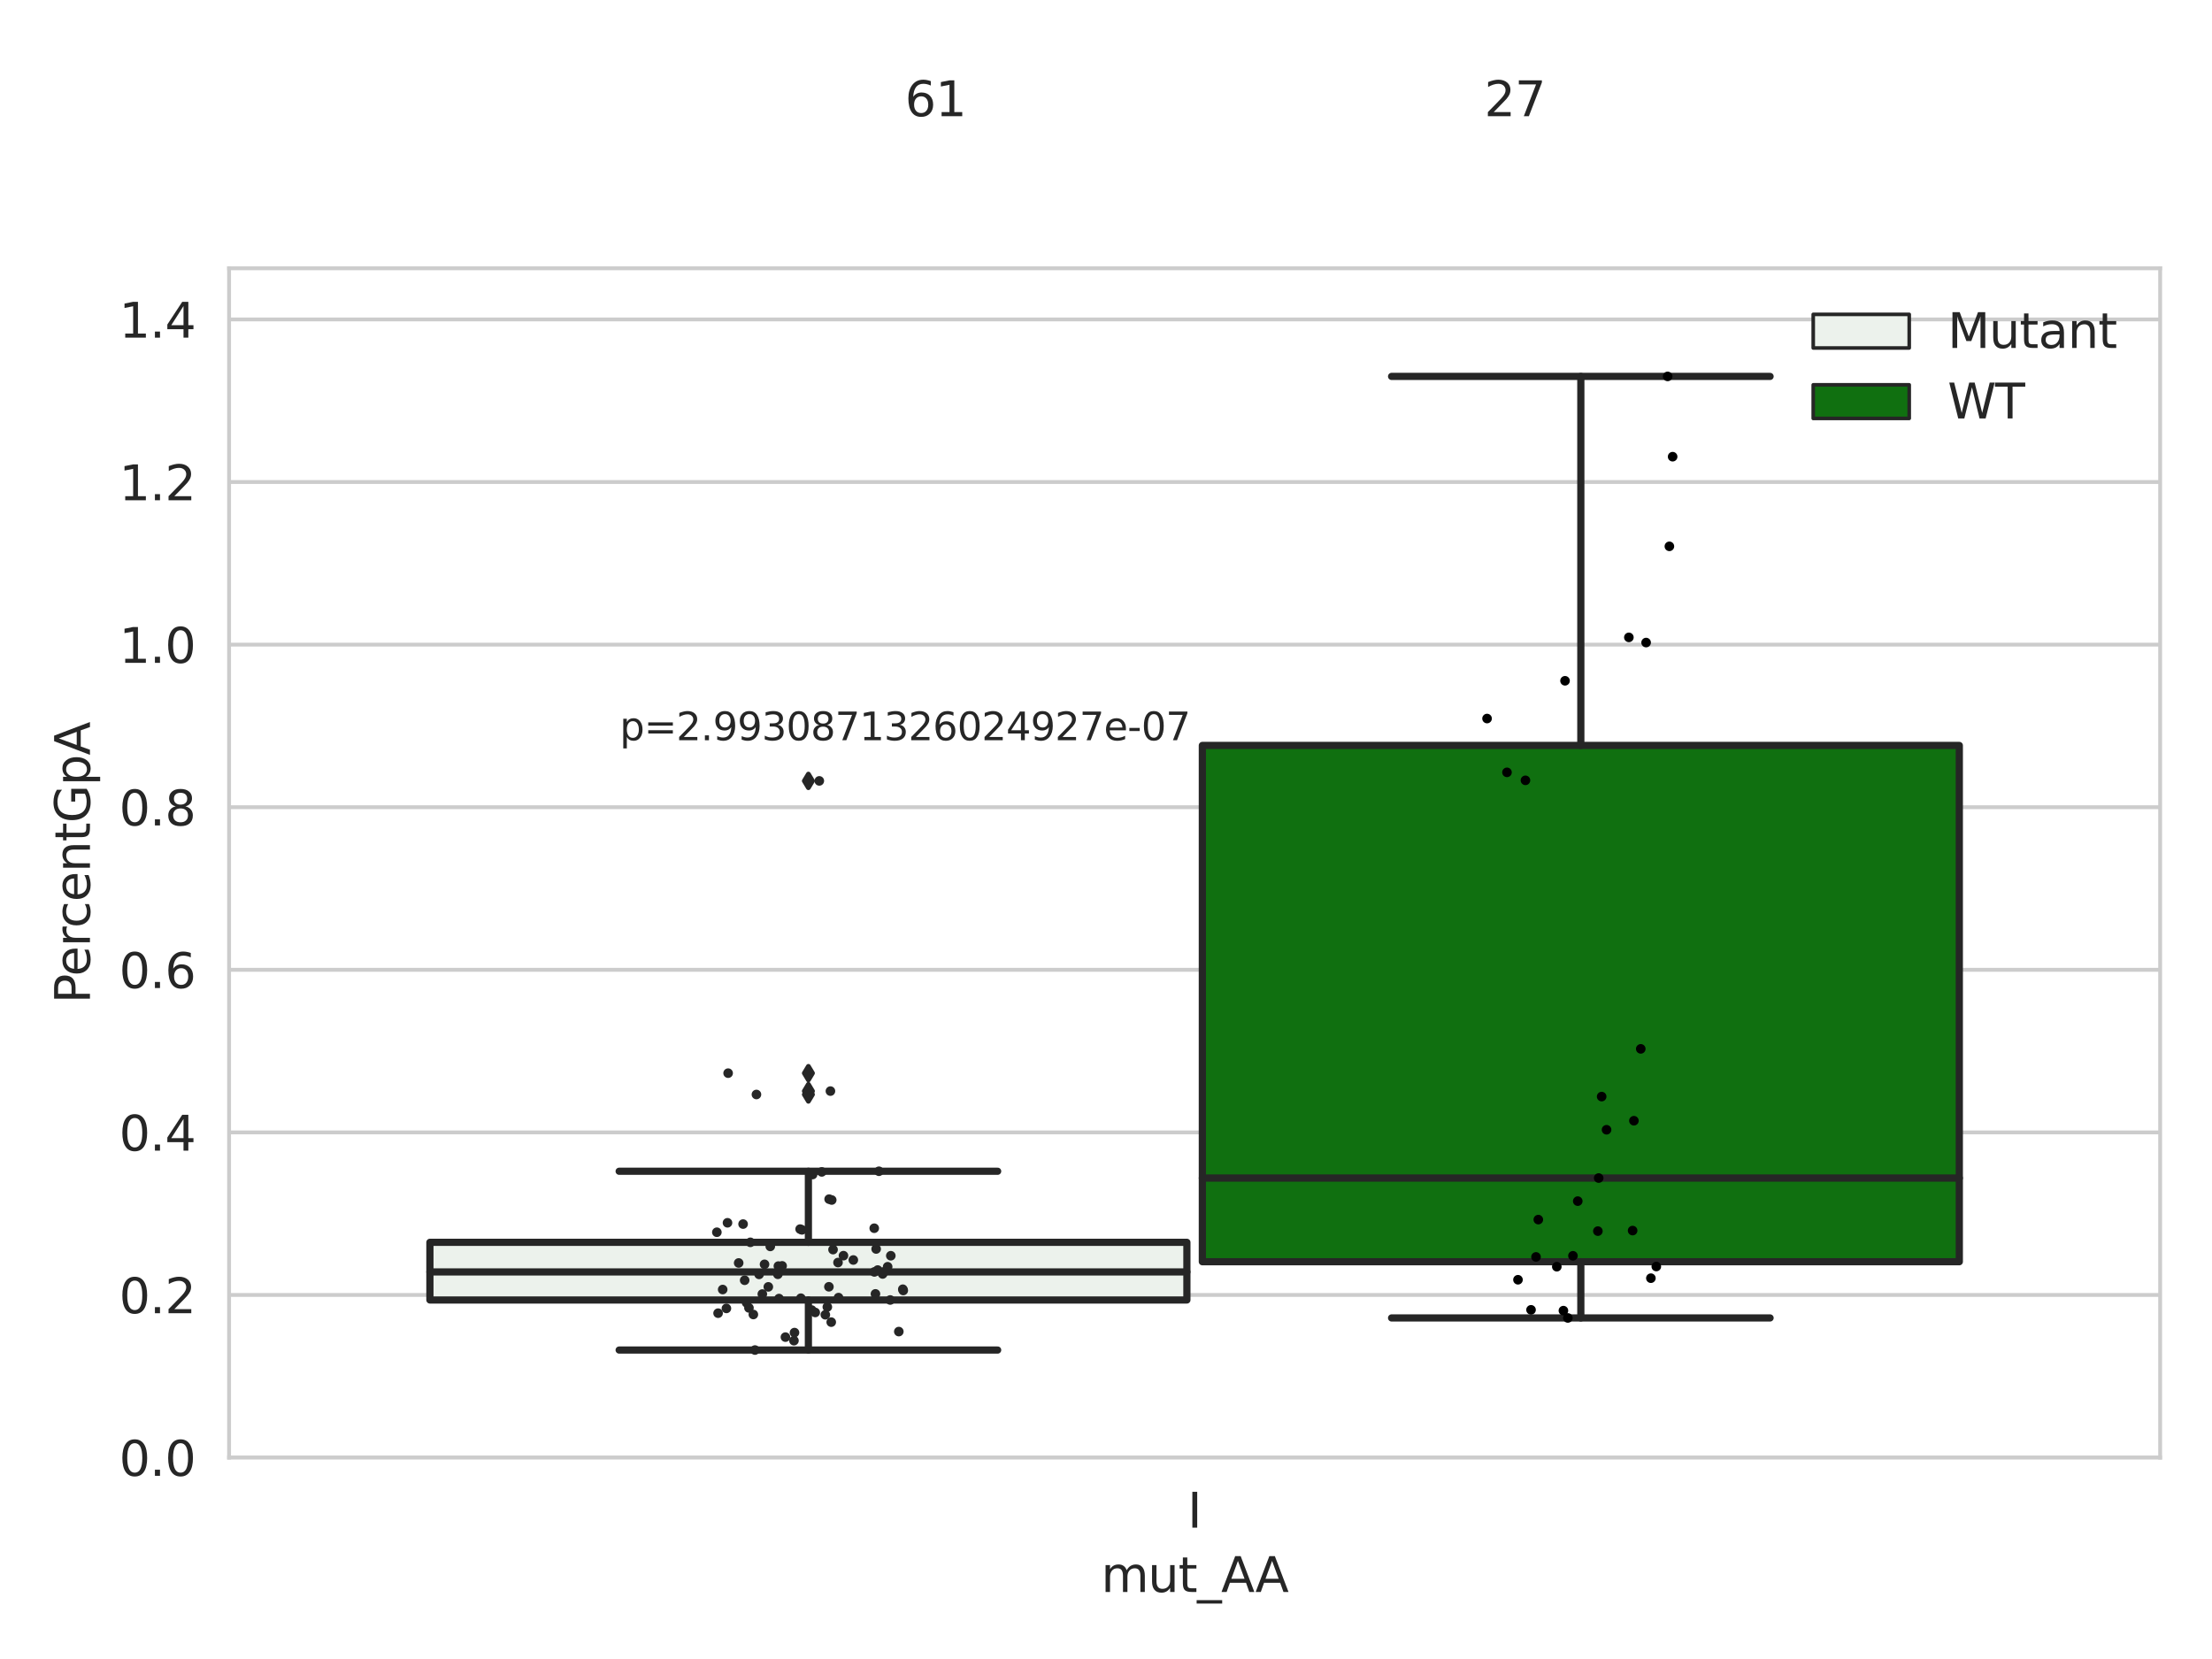 <?xml version="1.0" encoding="utf-8" standalone="no"?>
<!DOCTYPE svg PUBLIC "-//W3C//DTD SVG 1.1//EN"
  "http://www.w3.org/Graphics/SVG/1.1/DTD/svg11.dtd">
<svg xmlns:xlink="http://www.w3.org/1999/xlink" width="460.8pt" height="345.6pt" viewBox="0 0 460.8 345.6" xmlns="http://www.w3.org/2000/svg" version="1.1">
 <defs>
  <style type="text/css">*{stroke-linejoin: round; stroke-linecap: butt}</style>
 </defs>
 <g id="figure_1">
  <g id="patch_1">
   <path d="M 0 345.6 
L 460.8 345.6 
L 460.8 0 
L 0 0 
z
" style="fill: #ffffff"/>
  </g>
  <g id="axes_1">
   <g id="patch_2">
    <path d="M 47.72 303.64 
L 450 303.64 
L 450 55.89 
L 47.72 55.89 
z
" style="fill: #ffffff"/>
   </g>
   <g id="matplotlib.axis_1">
    <g id="xtick_1">
     <g id="text_1">
      <!-- I -->
      <g style="fill: #262626" transform="translate(247.385 318.238) scale(0.1 -0.1)">
       <defs>
        <path id="DejaVuSans-49" d="M 628 4666 
L 1259 4666 
L 1259 0 
L 628 0 
L 628 4666 
z
" transform="scale(0.016)"/>
       </defs>
       <use xlink:href="#DejaVuSans-49"/>
      </g>
     </g>
    </g>
    <g id="text_2">
     <!-- mut_AA -->
     <g style="fill: #262626" transform="translate(229.383 331.638) scale(0.1 -0.1)">
      <defs>
       <path id="DejaVuSans-6d" d="M 3328 2828 
Q 3544 3216 3844 3400 
Q 4144 3584 4550 3584 
Q 5097 3584 5394 3201 
Q 5691 2819 5691 2113 
L 5691 0 
L 5113 0 
L 5113 2094 
Q 5113 2597 4934 2840 
Q 4756 3084 4391 3084 
Q 3944 3084 3684 2787 
Q 3425 2491 3425 1978 
L 3425 0 
L 2847 0 
L 2847 2094 
Q 2847 2600 2669 2842 
Q 2491 3084 2119 3084 
Q 1678 3084 1418 2786 
Q 1159 2488 1159 1978 
L 1159 0 
L 581 0 
L 581 3500 
L 1159 3500 
L 1159 2956 
Q 1356 3278 1631 3431 
Q 1906 3584 2284 3584 
Q 2666 3584 2933 3390 
Q 3200 3197 3328 2828 
z
" transform="scale(0.016)"/>
       <path id="DejaVuSans-75" d="M 544 1381 
L 544 3500 
L 1119 3500 
L 1119 1403 
Q 1119 906 1312 657 
Q 1506 409 1894 409 
Q 2359 409 2629 706 
Q 2900 1003 2900 1516 
L 2900 3500 
L 3475 3500 
L 3475 0 
L 2900 0 
L 2900 538 
Q 2691 219 2414 64 
Q 2138 -91 1772 -91 
Q 1169 -91 856 284 
Q 544 659 544 1381 
z
M 1991 3584 
L 1991 3584 
z
" transform="scale(0.016)"/>
       <path id="DejaVuSans-74" d="M 1172 4494 
L 1172 3500 
L 2356 3500 
L 2356 3053 
L 1172 3053 
L 1172 1153 
Q 1172 725 1289 603 
Q 1406 481 1766 481 
L 2356 481 
L 2356 0 
L 1766 0 
Q 1100 0 847 248 
Q 594 497 594 1153 
L 594 3053 
L 172 3053 
L 172 3500 
L 594 3500 
L 594 4494 
L 1172 4494 
z
" transform="scale(0.016)"/>
       <path id="DejaVuSans-5f" d="M 3263 -1063 
L 3263 -1509 
L -63 -1509 
L -63 -1063 
L 3263 -1063 
z
" transform="scale(0.016)"/>
       <path id="DejaVuSans-41" d="M 2188 4044 
L 1331 1722 
L 3047 1722 
L 2188 4044 
z
M 1831 4666 
L 2547 4666 
L 4325 0 
L 3669 0 
L 3244 1197 
L 1141 1197 
L 716 0 
L 50 0 
L 1831 4666 
z
" transform="scale(0.016)"/>
      </defs>
      <use xlink:href="#DejaVuSans-6d"/>
      <use xlink:href="#DejaVuSans-75" x="97.412"/>
      <use xlink:href="#DejaVuSans-74" x="160.791"/>
      <use xlink:href="#DejaVuSans-5f" x="200"/>
      <use xlink:href="#DejaVuSans-41" x="250"/>
      <use xlink:href="#DejaVuSans-41" x="321.158"/>
     </g>
    </g>
   </g>
   <g id="matplotlib.axis_2">
    <g id="ytick_1">
     <g id="line2d_1">
      <path d="M 47.72 303.64 
L 450 303.64 
" clip-path="url(#p0a0f041780)" style="fill: none; stroke: #cccccc; stroke-width: 0.8; stroke-linecap: round"/>
     </g>
     <g id="text_3">
      <!-- 0.0 -->
      <g style="fill: #262626" transform="translate(24.817 307.439) scale(0.1 -0.1)">
       <defs>
        <path id="DejaVuSans-30" d="M 2034 4250 
Q 1547 4250 1301 3770 
Q 1056 3291 1056 2328 
Q 1056 1369 1301 889 
Q 1547 409 2034 409 
Q 2525 409 2770 889 
Q 3016 1369 3016 2328 
Q 3016 3291 2770 3770 
Q 2525 4250 2034 4250 
z
M 2034 4750 
Q 2819 4750 3233 4129 
Q 3647 3509 3647 2328 
Q 3647 1150 3233 529 
Q 2819 -91 2034 -91 
Q 1250 -91 836 529 
Q 422 1150 422 2328 
Q 422 3509 836 4129 
Q 1250 4750 2034 4750 
z
" transform="scale(0.016)"/>
        <path id="DejaVuSans-2e" d="M 684 794 
L 1344 794 
L 1344 0 
L 684 0 
L 684 794 
z
" transform="scale(0.016)"/>
       </defs>
       <use xlink:href="#DejaVuSans-30"/>
       <use xlink:href="#DejaVuSans-2e" x="63.623"/>
       <use xlink:href="#DejaVuSans-30" x="95.41"/>
      </g>
     </g>
    </g>
    <g id="ytick_2">
     <g id="line2d_2">
      <path d="M 47.72 269.769 
L 450 269.769 
" clip-path="url(#p0a0f041780)" style="fill: none; stroke: #cccccc; stroke-width: 0.8; stroke-linecap: round"/>
     </g>
     <g id="text_4">
      <!-- 0.2 -->
      <g style="fill: #262626" transform="translate(24.817 273.568) scale(0.1 -0.1)">
       <defs>
        <path id="DejaVuSans-32" d="M 1228 531 
L 3431 531 
L 3431 0 
L 469 0 
L 469 531 
Q 828 903 1448 1529 
Q 2069 2156 2228 2338 
Q 2531 2678 2651 2914 
Q 2772 3150 2772 3378 
Q 2772 3750 2511 3984 
Q 2250 4219 1831 4219 
Q 1534 4219 1204 4116 
Q 875 4013 500 3803 
L 500 4441 
Q 881 4594 1212 4672 
Q 1544 4750 1819 4750 
Q 2544 4750 2975 4387 
Q 3406 4025 3406 3419 
Q 3406 3131 3298 2873 
Q 3191 2616 2906 2266 
Q 2828 2175 2409 1742 
Q 1991 1309 1228 531 
z
" transform="scale(0.016)"/>
       </defs>
       <use xlink:href="#DejaVuSans-30"/>
       <use xlink:href="#DejaVuSans-2e" x="63.623"/>
       <use xlink:href="#DejaVuSans-32" x="95.41"/>
      </g>
     </g>
    </g>
    <g id="ytick_3">
     <g id="line2d_3">
      <path d="M 47.72 235.898 
L 450 235.898 
" clip-path="url(#p0a0f041780)" style="fill: none; stroke: #cccccc; stroke-width: 0.8; stroke-linecap: round"/>
     </g>
     <g id="text_5">
      <!-- 0.4 -->
      <g style="fill: #262626" transform="translate(24.817 239.697) scale(0.1 -0.1)">
       <defs>
        <path id="DejaVuSans-34" d="M 2419 4116 
L 825 1625 
L 2419 1625 
L 2419 4116 
z
M 2253 4666 
L 3047 4666 
L 3047 1625 
L 3713 1625 
L 3713 1100 
L 3047 1100 
L 3047 0 
L 2419 0 
L 2419 1100 
L 313 1100 
L 313 1709 
L 2253 4666 
z
" transform="scale(0.016)"/>
       </defs>
       <use xlink:href="#DejaVuSans-30"/>
       <use xlink:href="#DejaVuSans-2e" x="63.623"/>
       <use xlink:href="#DejaVuSans-34" x="95.41"/>
      </g>
     </g>
    </g>
    <g id="ytick_4">
     <g id="line2d_4">
      <path d="M 47.72 202.026 
L 450 202.026 
" clip-path="url(#p0a0f041780)" style="fill: none; stroke: #cccccc; stroke-width: 0.8; stroke-linecap: round"/>
     </g>
     <g id="text_6">
      <!-- 0.6 -->
      <g style="fill: #262626" transform="translate(24.817 205.826) scale(0.1 -0.1)">
       <defs>
        <path id="DejaVuSans-36" d="M 2113 2584 
Q 1688 2584 1439 2293 
Q 1191 2003 1191 1497 
Q 1191 994 1439 701 
Q 1688 409 2113 409 
Q 2538 409 2786 701 
Q 3034 994 3034 1497 
Q 3034 2003 2786 2293 
Q 2538 2584 2113 2584 
z
M 3366 4563 
L 3366 3988 
Q 3128 4100 2886 4159 
Q 2644 4219 2406 4219 
Q 1781 4219 1451 3797 
Q 1122 3375 1075 2522 
Q 1259 2794 1537 2939 
Q 1816 3084 2150 3084 
Q 2853 3084 3261 2657 
Q 3669 2231 3669 1497 
Q 3669 778 3244 343 
Q 2819 -91 2113 -91 
Q 1303 -91 875 529 
Q 447 1150 447 2328 
Q 447 3434 972 4092 
Q 1497 4750 2381 4750 
Q 2619 4750 2861 4703 
Q 3103 4656 3366 4563 
z
" transform="scale(0.016)"/>
       </defs>
       <use xlink:href="#DejaVuSans-30"/>
       <use xlink:href="#DejaVuSans-2e" x="63.623"/>
       <use xlink:href="#DejaVuSans-36" x="95.41"/>
      </g>
     </g>
    </g>
    <g id="ytick_5">
     <g id="line2d_5">
      <path d="M 47.72 168.155 
L 450 168.155 
" clip-path="url(#p0a0f041780)" style="fill: none; stroke: #cccccc; stroke-width: 0.8; stroke-linecap: round"/>
     </g>
     <g id="text_7">
      <!-- 0.8 -->
      <g style="fill: #262626" transform="translate(24.817 171.954) scale(0.1 -0.1)">
       <defs>
        <path id="DejaVuSans-38" d="M 2034 2216 
Q 1584 2216 1326 1975 
Q 1069 1734 1069 1313 
Q 1069 891 1326 650 
Q 1584 409 2034 409 
Q 2484 409 2743 651 
Q 3003 894 3003 1313 
Q 3003 1734 2745 1975 
Q 2488 2216 2034 2216 
z
M 1403 2484 
Q 997 2584 770 2862 
Q 544 3141 544 3541 
Q 544 4100 942 4425 
Q 1341 4750 2034 4750 
Q 2731 4750 3128 4425 
Q 3525 4100 3525 3541 
Q 3525 3141 3298 2862 
Q 3072 2584 2669 2484 
Q 3125 2378 3379 2068 
Q 3634 1759 3634 1313 
Q 3634 634 3220 271 
Q 2806 -91 2034 -91 
Q 1263 -91 848 271 
Q 434 634 434 1313 
Q 434 1759 690 2068 
Q 947 2378 1403 2484 
z
M 1172 3481 
Q 1172 3119 1398 2916 
Q 1625 2713 2034 2713 
Q 2441 2713 2670 2916 
Q 2900 3119 2900 3481 
Q 2900 3844 2670 4047 
Q 2441 4250 2034 4250 
Q 1625 4250 1398 4047 
Q 1172 3844 1172 3481 
z
" transform="scale(0.016)"/>
       </defs>
       <use xlink:href="#DejaVuSans-30"/>
       <use xlink:href="#DejaVuSans-2e" x="63.623"/>
       <use xlink:href="#DejaVuSans-38" x="95.41"/>
      </g>
     </g>
    </g>
    <g id="ytick_6">
     <g id="line2d_6">
      <path d="M 47.72 134.284 
L 450 134.284 
" clip-path="url(#p0a0f041780)" style="fill: none; stroke: #cccccc; stroke-width: 0.8; stroke-linecap: round"/>
     </g>
     <g id="text_8">
      <!-- 1.0 -->
      <g style="fill: #262626" transform="translate(24.817 138.083) scale(0.1 -0.1)">
       <defs>
        <path id="DejaVuSans-31" d="M 794 531 
L 1825 531 
L 1825 4091 
L 703 3866 
L 703 4441 
L 1819 4666 
L 2450 4666 
L 2450 531 
L 3481 531 
L 3481 0 
L 794 0 
L 794 531 
z
" transform="scale(0.016)"/>
       </defs>
       <use xlink:href="#DejaVuSans-31"/>
       <use xlink:href="#DejaVuSans-2e" x="63.623"/>
       <use xlink:href="#DejaVuSans-30" x="95.41"/>
      </g>
     </g>
    </g>
    <g id="ytick_7">
     <g id="line2d_7">
      <path d="M 47.72 100.413 
L 450 100.413 
" clip-path="url(#p0a0f041780)" style="fill: none; stroke: #cccccc; stroke-width: 0.8; stroke-linecap: round"/>
     </g>
     <g id="text_9">
      <!-- 1.2 -->
      <g style="fill: #262626" transform="translate(24.817 104.212) scale(0.1 -0.1)">
       <use xlink:href="#DejaVuSans-31"/>
       <use xlink:href="#DejaVuSans-2e" x="63.623"/>
       <use xlink:href="#DejaVuSans-32" x="95.41"/>
      </g>
     </g>
    </g>
    <g id="ytick_8">
     <g id="line2d_8">
      <path d="M 47.72 66.542 
L 450 66.542 
" clip-path="url(#p0a0f041780)" style="fill: none; stroke: #cccccc; stroke-width: 0.8; stroke-linecap: round"/>
     </g>
     <g id="text_10">
      <!-- 1.4 -->
      <g style="fill: #262626" transform="translate(24.817 70.341) scale(0.1 -0.1)">
       <use xlink:href="#DejaVuSans-31"/>
       <use xlink:href="#DejaVuSans-2e" x="63.623"/>
       <use xlink:href="#DejaVuSans-34" x="95.41"/>
      </g>
     </g>
    </g>
    <g id="text_11">
     <!-- PercentGpA -->
     <g style="fill: #262626" transform="translate(18.737 209.041) rotate(-90) scale(0.1 -0.1)">
      <defs>
       <path id="DejaVuSans-50" d="M 1259 4147 
L 1259 2394 
L 2053 2394 
Q 2494 2394 2734 2622 
Q 2975 2850 2975 3272 
Q 2975 3691 2734 3919 
Q 2494 4147 2053 4147 
L 1259 4147 
z
M 628 4666 
L 2053 4666 
Q 2838 4666 3239 4311 
Q 3641 3956 3641 3272 
Q 3641 2581 3239 2228 
Q 2838 1875 2053 1875 
L 1259 1875 
L 1259 0 
L 628 0 
L 628 4666 
z
" transform="scale(0.016)"/>
       <path id="DejaVuSans-65" d="M 3597 1894 
L 3597 1613 
L 953 1613 
Q 991 1019 1311 708 
Q 1631 397 2203 397 
Q 2534 397 2845 478 
Q 3156 559 3463 722 
L 3463 178 
Q 3153 47 2828 -22 
Q 2503 -91 2169 -91 
Q 1331 -91 842 396 
Q 353 884 353 1716 
Q 353 2575 817 3079 
Q 1281 3584 2069 3584 
Q 2775 3584 3186 3129 
Q 3597 2675 3597 1894 
z
M 3022 2063 
Q 3016 2534 2758 2815 
Q 2500 3097 2075 3097 
Q 1594 3097 1305 2825 
Q 1016 2553 972 2059 
L 3022 2063 
z
" transform="scale(0.016)"/>
       <path id="DejaVuSans-72" d="M 2631 2963 
Q 2534 3019 2420 3045 
Q 2306 3072 2169 3072 
Q 1681 3072 1420 2755 
Q 1159 2438 1159 1844 
L 1159 0 
L 581 0 
L 581 3500 
L 1159 3500 
L 1159 2956 
Q 1341 3275 1631 3429 
Q 1922 3584 2338 3584 
Q 2397 3584 2469 3576 
Q 2541 3569 2628 3553 
L 2631 2963 
z
" transform="scale(0.016)"/>
       <path id="DejaVuSans-63" d="M 3122 3366 
L 3122 2828 
Q 2878 2963 2633 3030 
Q 2388 3097 2138 3097 
Q 1578 3097 1268 2742 
Q 959 2388 959 1747 
Q 959 1106 1268 751 
Q 1578 397 2138 397 
Q 2388 397 2633 464 
Q 2878 531 3122 666 
L 3122 134 
Q 2881 22 2623 -34 
Q 2366 -91 2075 -91 
Q 1284 -91 818 406 
Q 353 903 353 1747 
Q 353 2603 823 3093 
Q 1294 3584 2113 3584 
Q 2378 3584 2631 3529 
Q 2884 3475 3122 3366 
z
" transform="scale(0.016)"/>
       <path id="DejaVuSans-6e" d="M 3513 2113 
L 3513 0 
L 2938 0 
L 2938 2094 
Q 2938 2591 2744 2837 
Q 2550 3084 2163 3084 
Q 1697 3084 1428 2787 
Q 1159 2491 1159 1978 
L 1159 0 
L 581 0 
L 581 3500 
L 1159 3500 
L 1159 2956 
Q 1366 3272 1645 3428 
Q 1925 3584 2291 3584 
Q 2894 3584 3203 3211 
Q 3513 2838 3513 2113 
z
" transform="scale(0.016)"/>
       <path id="DejaVuSans-47" d="M 3809 666 
L 3809 1919 
L 2778 1919 
L 2778 2438 
L 4434 2438 
L 4434 434 
Q 4069 175 3628 42 
Q 3188 -91 2688 -91 
Q 1594 -91 976 548 
Q 359 1188 359 2328 
Q 359 3472 976 4111 
Q 1594 4750 2688 4750 
Q 3144 4750 3555 4637 
Q 3966 4525 4313 4306 
L 4313 3634 
Q 3963 3931 3569 4081 
Q 3175 4231 2741 4231 
Q 1884 4231 1454 3753 
Q 1025 3275 1025 2328 
Q 1025 1384 1454 906 
Q 1884 428 2741 428 
Q 3075 428 3337 486 
Q 3600 544 3809 666 
z
" transform="scale(0.016)"/>
       <path id="DejaVuSans-70" d="M 1159 525 
L 1159 -1331 
L 581 -1331 
L 581 3500 
L 1159 3500 
L 1159 2969 
Q 1341 3281 1617 3432 
Q 1894 3584 2278 3584 
Q 2916 3584 3314 3078 
Q 3713 2572 3713 1747 
Q 3713 922 3314 415 
Q 2916 -91 2278 -91 
Q 1894 -91 1617 61 
Q 1341 213 1159 525 
z
M 3116 1747 
Q 3116 2381 2855 2742 
Q 2594 3103 2138 3103 
Q 1681 3103 1420 2742 
Q 1159 2381 1159 1747 
Q 1159 1113 1420 752 
Q 1681 391 2138 391 
Q 2594 391 2855 752 
Q 3116 1113 3116 1747 
z
" transform="scale(0.016)"/>
      </defs>
      <use xlink:href="#DejaVuSans-50"/>
      <use xlink:href="#DejaVuSans-65" x="56.678"/>
      <use xlink:href="#DejaVuSans-72" x="118.201"/>
      <use xlink:href="#DejaVuSans-63" x="157.064"/>
      <use xlink:href="#DejaVuSans-65" x="212.045"/>
      <use xlink:href="#DejaVuSans-6e" x="273.568"/>
      <use xlink:href="#DejaVuSans-74" x="336.947"/>
      <use xlink:href="#DejaVuSans-47" x="376.156"/>
      <use xlink:href="#DejaVuSans-70" x="453.646"/>
      <use xlink:href="#DejaVuSans-41" x="517.123"/>
     </g>
    </g>
   </g>
   <g id="patch_3">
    <path d="M 89.557 270.81 
L 247.251 270.81 
L 247.251 258.798 
L 89.557 258.798 
L 89.557 270.81 
z
" clip-path="url(#p0a0f041780)" style="fill: #ecf2ec; stroke: #262626; stroke-width: 1.5; stroke-linejoin: miter"/>
   </g>
   <g id="patch_4">
    <path d="M 250.469 262.838 
L 408.163 262.838 
L 408.163 155.289 
L 250.469 155.289 
L 250.469 262.838 
z
" clip-path="url(#p0a0f041780)" style="fill: #107010; stroke: #262626; stroke-width: 1.5; stroke-linejoin: miter"/>
   </g>
   <g id="patch_5">
    <path d="M 248.86 303.64 
L 248.86 303.64 
L 248.86 303.64 
L 248.86 303.64 
z
" clip-path="url(#p0a0f041780)" style="fill: #ecf2ec; stroke: #262626; stroke-width: 0.75; stroke-linejoin: miter"/>
   </g>
   <g id="patch_6">
    <path d="M 248.86 303.64 
L 248.86 303.64 
L 248.86 303.64 
L 248.86 303.64 
z
" clip-path="url(#p0a0f041780)" style="fill: #107010; stroke: #262626; stroke-width: 0.75; stroke-linejoin: miter"/>
   </g>
   <g id="PathCollection_1"/>
   <g id="PathCollection_2"/>
   <g id="line2d_9">
    <path d="M 168.404 270.81 
L 168.404 281.239 
" clip-path="url(#p0a0f041780)" style="fill: none; stroke: #262626; stroke-width: 1.5; stroke-linecap: round"/>
   </g>
   <g id="line2d_10">
    <path d="M 168.404 258.798 
L 168.404 243.995 
" clip-path="url(#p0a0f041780)" style="fill: none; stroke: #262626; stroke-width: 1.5; stroke-linecap: round"/>
   </g>
   <g id="line2d_11">
    <path d="M 128.981 281.239 
L 207.827 281.239 
" clip-path="url(#p0a0f041780)" style="fill: none; stroke: #262626; stroke-width: 1.5; stroke-linecap: round"/>
   </g>
   <g id="line2d_12">
    <path d="M 128.981 243.995 
L 207.827 243.995 
" clip-path="url(#p0a0f041780)" style="fill: none; stroke: #262626; stroke-width: 1.5; stroke-linecap: round"/>
   </g>
   <g id="line2d_13">
    <defs>
     <path id="m4f7dee8f94" d="M -0 1.414 
L 0.849 0 
L 0 -1.414 
L -0.849 -0 
z
" style="stroke: #262626; stroke-linejoin: miter"/>
    </defs>
    <g clip-path="url(#p0a0f041780)">
     <use xlink:href="#m4f7dee8f94" x="168.404" y="162.674" style="fill: #262626; stroke: #262626; stroke-linejoin: miter"/>
     <use xlink:href="#m4f7dee8f94" x="168.404" y="227.295" style="fill: #262626; stroke: #262626; stroke-linejoin: miter"/>
     <use xlink:href="#m4f7dee8f94" x="168.404" y="228.001" style="fill: #262626; stroke: #262626; stroke-linejoin: miter"/>
     <use xlink:href="#m4f7dee8f94" x="168.404" y="223.558" style="fill: #262626; stroke: #262626; stroke-linejoin: miter"/>
    </g>
   </g>
   <g id="line2d_14">
    <path d="M 329.316 262.838 
L 329.316 274.551 
" clip-path="url(#p0a0f041780)" style="fill: none; stroke: #262626; stroke-width: 1.5; stroke-linecap: round"/>
   </g>
   <g id="line2d_15">
    <path d="M 329.316 155.289 
L 329.316 78.412 
" clip-path="url(#p0a0f041780)" style="fill: none; stroke: #262626; stroke-width: 1.5; stroke-linecap: round"/>
   </g>
   <g id="line2d_16">
    <path d="M 289.893 274.551 
L 368.739 274.551 
" clip-path="url(#p0a0f041780)" style="fill: none; stroke: #262626; stroke-width: 1.5; stroke-linecap: round"/>
   </g>
   <g id="line2d_17">
    <path d="M 289.893 78.412 
L 368.739 78.412 
" clip-path="url(#p0a0f041780)" style="fill: none; stroke: #262626; stroke-width: 1.5; stroke-linecap: round"/>
   </g>
   <g id="line2d_18"/>
   <g id="line2d_19">
    <path d="M 89.557 264.963 
L 247.251 264.963 
" clip-path="url(#p0a0f041780)" style="fill: none; stroke: #262626; stroke-width: 1.5; stroke-linecap: round"/>
   </g>
   <g id="line2d_20">
    <path d="M 250.469 245.41 
L 408.163 245.41 
" clip-path="url(#p0a0f041780)" style="fill: none; stroke: #262626; stroke-width: 1.5; stroke-linecap: round"/>
   </g>
   <g id="patch_7">
    <path d="M 47.72 303.64 
L 47.72 55.89 
" style="fill: none; stroke: #cccccc; stroke-width: 0.8; stroke-linejoin: miter; stroke-linecap: square"/>
   </g>
   <g id="patch_8">
    <path d="M 450 303.64 
L 450 55.89 
" style="fill: none; stroke: #cccccc; stroke-width: 0.8; stroke-linejoin: miter; stroke-linecap: square"/>
   </g>
   <g id="patch_9">
    <path d="M 47.72 303.64 
L 450 303.64 
" style="fill: none; stroke: #cccccc; stroke-width: 0.8; stroke-linejoin: miter; stroke-linecap: square"/>
   </g>
   <g id="patch_10">
    <path d="M 47.72 55.89 
L 450 55.89 
" style="fill: none; stroke: #cccccc; stroke-width: 0.8; stroke-linejoin: miter; stroke-linecap: square"/>
   </g>
   <g id="PathCollection_3">
    <defs>
     <path id="C0_0_a0b434cb61" d="M 0 1 
C 0.265 1 0.52 0.895 0.707 0.707 
C 0.895 0.52 1 0.265 1 -0 
C 1 -0.265 0.895 -0.52 0.707 -0.707 
C 0.52 -0.895 0.265 -1 0 -1 
C -0.265 -1 -0.52 -0.895 -0.707 -0.707 
C -0.895 -0.52 -1 -0.265 -1 0 
C -1 0.265 -0.895 0.52 -0.707 0.707 
C -0.52 0.895 -0.265 1 0 1 
z
"/>
    </defs>
    <g clip-path="url(#p0a0f041780)">
     <use xlink:href="#C0_0_a0b434cb61" x="187.239" y="277.392" style="fill: #262626"/>
    </g>
    <g clip-path="url(#p0a0f041780)">
     <use xlink:href="#C0_0_a0b434cb61" x="169.282" y="244.674" style="fill: #262626"/>
    </g>
    <g clip-path="url(#p0a0f041780)">
     <use xlink:href="#C0_0_a0b434cb61" x="151.324" y="272.565" style="fill: #262626"/>
    </g>
    <g clip-path="url(#p0a0f041780)">
     <use xlink:href="#C0_0_a0b434cb61" x="170.675" y="162.674" style="fill: #262626"/>
    </g>
    <g clip-path="url(#p0a0f041780)">
     <use xlink:href="#C0_0_a0b434cb61" x="173.538" y="260.313" style="fill: #262626"/>
    </g>
    <g clip-path="url(#p0a0f041780)">
     <use xlink:href="#C0_0_a0b434cb61" x="159.266" y="263.381" style="fill: #262626"/>
    </g>
    <g clip-path="url(#p0a0f041780)">
     <use xlink:href="#C0_0_a0b434cb61" x="155.126" y="266.702" style="fill: #262626"/>
    </g>
    <g clip-path="url(#p0a0f041780)">
     <use xlink:href="#C0_0_a0b434cb61" x="174.684" y="270.312" style="fill: #262626"/>
    </g>
    <g clip-path="url(#p0a0f041780)">
     <use xlink:href="#C0_0_a0b434cb61" x="172.992" y="227.295" style="fill: #262626"/>
    </g>
    <g clip-path="url(#p0a0f041780)">
     <use xlink:href="#C0_0_a0b434cb61" x="185.445" y="270.81" style="fill: #262626"/>
    </g>
    <g clip-path="url(#p0a0f041780)">
     <use xlink:href="#C0_0_a0b434cb61" x="172.35" y="272.271" style="fill: #262626"/>
    </g>
    <g clip-path="url(#p0a0f041780)">
     <use xlink:href="#C0_0_a0b434cb61" x="183.099" y="243.995" style="fill: #262626"/>
    </g>
    <g clip-path="url(#p0a0f041780)">
     <use xlink:href="#C0_0_a0b434cb61" x="158.808" y="269.573" style="fill: #262626"/>
    </g>
    <g clip-path="url(#p0a0f041780)">
     <use xlink:href="#C0_0_a0b434cb61" x="156.021" y="272.462" style="fill: #262626"/>
    </g>
    <g clip-path="url(#p0a0f041780)">
     <use xlink:href="#C0_0_a0b434cb61" x="182.839" y="264.576" style="fill: #262626"/>
    </g>
    <g clip-path="url(#p0a0f041780)">
     <use xlink:href="#C0_0_a0b434cb61" x="154.799" y="254.997" style="fill: #262626"/>
    </g>
    <g clip-path="url(#p0a0f041780)">
     <use xlink:href="#C0_0_a0b434cb61" x="174.572" y="263.01" style="fill: #262626"/>
    </g>
    <g clip-path="url(#p0a0f041780)">
     <use xlink:href="#C0_0_a0b434cb61" x="171.19" y="244.127" style="fill: #262626"/>
    </g>
    <g clip-path="url(#p0a0f041780)">
     <use xlink:href="#C0_0_a0b434cb61" x="149.335" y="256.699" style="fill: #262626"/>
    </g>
    <g clip-path="url(#p0a0f041780)">
     <use xlink:href="#C0_0_a0b434cb61" x="157.276" y="281.239" style="fill: #262626"/>
    </g>
    <g clip-path="url(#p0a0f041780)">
     <use xlink:href="#C0_0_a0b434cb61" x="183.873" y="265.389" style="fill: #262626"/>
    </g>
    <g clip-path="url(#p0a0f041780)">
     <use xlink:href="#C0_0_a0b434cb61" x="169.829" y="273.409" style="fill: #262626"/>
    </g>
    <g clip-path="url(#p0a0f041780)">
     <use xlink:href="#C0_0_a0b434cb61" x="150.549" y="268.632" style="fill: #262626"/>
    </g>
    <g clip-path="url(#p0a0f041780)">
     <use xlink:href="#C0_0_a0b434cb61" x="169.088" y="272.906" style="fill: #262626"/>
    </g>
    <g clip-path="url(#p0a0f041780)">
     <use xlink:href="#C0_0_a0b434cb61" x="158.135" y="265.478" style="fill: #262626"/>
    </g>
    <g clip-path="url(#p0a0f041780)">
     <use xlink:href="#C0_0_a0b434cb61" x="173.162" y="275.424" style="fill: #262626"/>
    </g>
    <g clip-path="url(#p0a0f041780)">
     <use xlink:href="#C0_0_a0b434cb61" x="172.678" y="268.06" style="fill: #262626"/>
    </g>
    <g clip-path="url(#p0a0f041780)">
     <use xlink:href="#C0_0_a0b434cb61" x="188.167" y="268.83" style="fill: #262626"/>
    </g>
    <g clip-path="url(#p0a0f041780)">
     <use xlink:href="#C0_0_a0b434cb61" x="188.072" y="268.57" style="fill: #262626"/>
    </g>
    <g clip-path="url(#p0a0f041780)">
     <use xlink:href="#C0_0_a0b434cb61" x="160.464" y="259.653" style="fill: #262626"/>
    </g>
    <g clip-path="url(#p0a0f041780)">
     <use xlink:href="#C0_0_a0b434cb61" x="173.264" y="249.984" style="fill: #262626"/>
    </g>
    <g clip-path="url(#p0a0f041780)">
     <use xlink:href="#C0_0_a0b434cb61" x="162.282" y="270.513" style="fill: #262626"/>
    </g>
    <g clip-path="url(#p0a0f041780)">
     <use xlink:href="#C0_0_a0b434cb61" x="157.58" y="228.001" style="fill: #262626"/>
    </g>
    <g clip-path="url(#p0a0f041780)">
     <use xlink:href="#C0_0_a0b434cb61" x="175.71" y="261.579" style="fill: #262626"/>
    </g>
    <g clip-path="url(#p0a0f041780)">
     <use xlink:href="#C0_0_a0b434cb61" x="149.592" y="273.559" style="fill: #262626"/>
    </g>
    <g clip-path="url(#p0a0f041780)">
     <use xlink:href="#C0_0_a0b434cb61" x="182.373" y="269.541" style="fill: #262626"/>
    </g>
    <g clip-path="url(#p0a0f041780)">
     <use xlink:href="#C0_0_a0b434cb61" x="166.835" y="270.44" style="fill: #262626"/>
    </g>
    <g clip-path="url(#p0a0f041780)">
     <use xlink:href="#C0_0_a0b434cb61" x="171.934" y="273.89" style="fill: #262626"/>
    </g>
    <g clip-path="url(#p0a0f041780)">
     <use xlink:href="#C0_0_a0b434cb61" x="182.121" y="255.861" style="fill: #262626"/>
    </g>
    <g clip-path="url(#p0a0f041780)">
     <use xlink:href="#C0_0_a0b434cb61" x="182.15" y="264.962" style="fill: #262626"/>
    </g>
    <g clip-path="url(#p0a0f041780)">
     <use xlink:href="#C0_0_a0b434cb61" x="162.152" y="263.748" style="fill: #262626"/>
    </g>
    <g clip-path="url(#p0a0f041780)">
     <use xlink:href="#C0_0_a0b434cb61" x="162.044" y="265.457" style="fill: #262626"/>
    </g>
    <g clip-path="url(#p0a0f041780)">
     <use xlink:href="#C0_0_a0b434cb61" x="163.62" y="278.545" style="fill: #262626"/>
    </g>
    <g clip-path="url(#p0a0f041780)">
     <use xlink:href="#C0_0_a0b434cb61" x="172.724" y="249.802" style="fill: #262626"/>
    </g>
    <g clip-path="url(#p0a0f041780)">
     <use xlink:href="#C0_0_a0b434cb61" x="165.507" y="277.603" style="fill: #262626"/>
    </g>
    <g clip-path="url(#p0a0f041780)">
     <use xlink:href="#C0_0_a0b434cb61" x="166.682" y="256.044" style="fill: #262626"/>
    </g>
    <g clip-path="url(#p0a0f041780)">
     <use xlink:href="#C0_0_a0b434cb61" x="167.056" y="256.201" style="fill: #262626"/>
    </g>
    <g clip-path="url(#p0a0f041780)">
     <use xlink:href="#C0_0_a0b434cb61" x="160.056" y="268.078" style="fill: #262626"/>
    </g>
    <g clip-path="url(#p0a0f041780)">
     <use xlink:href="#C0_0_a0b434cb61" x="156.937" y="273.835" style="fill: #262626"/>
    </g>
    <g clip-path="url(#p0a0f041780)">
     <use xlink:href="#C0_0_a0b434cb61" x="151.551" y="254.729" style="fill: #262626"/>
    </g>
    <g clip-path="url(#p0a0f041780)">
     <use xlink:href="#C0_0_a0b434cb61" x="184.065" y="264.963" style="fill: #262626"/>
    </g>
    <g clip-path="url(#p0a0f041780)">
     <use xlink:href="#C0_0_a0b434cb61" x="162.932" y="263.703" style="fill: #262626"/>
    </g>
    <g clip-path="url(#p0a0f041780)">
     <use xlink:href="#C0_0_a0b434cb61" x="155.53" y="271.385" style="fill: #262626"/>
    </g>
    <g clip-path="url(#p0a0f041780)">
     <use xlink:href="#C0_0_a0b434cb61" x="185.573" y="261.594" style="fill: #262626"/>
    </g>
    <g clip-path="url(#p0a0f041780)">
     <use xlink:href="#C0_0_a0b434cb61" x="165.395" y="279.282" style="fill: #262626"/>
    </g>
    <g clip-path="url(#p0a0f041780)">
     <use xlink:href="#C0_0_a0b434cb61" x="156.315" y="258.798" style="fill: #262626"/>
    </g>
    <g clip-path="url(#p0a0f041780)">
     <use xlink:href="#C0_0_a0b434cb61" x="153.879" y="263.1" style="fill: #262626"/>
    </g>
    <g clip-path="url(#p0a0f041780)">
     <use xlink:href="#C0_0_a0b434cb61" x="182.517" y="260.184" style="fill: #262626"/>
    </g>
    <g clip-path="url(#p0a0f041780)">
     <use xlink:href="#C0_0_a0b434cb61" x="151.682" y="223.558" style="fill: #262626"/>
    </g>
    <g clip-path="url(#p0a0f041780)">
     <use xlink:href="#C0_0_a0b434cb61" x="177.762" y="262.479" style="fill: #262626"/>
    </g>
    <g clip-path="url(#p0a0f041780)">
     <use xlink:href="#C0_0_a0b434cb61" x="184.915" y="263.888" style="fill: #262626"/>
    </g>
   </g>
   <g id="PathCollection_4">
    <defs>
     <path id="C1_0_e98cee99f5" d="M 0 1 
C 0.265 1 0.52 0.895 0.707 0.707 
C 0.895 0.52 1 0.265 1 -0 
C 1 -0.265 0.895 -0.52 0.707 -0.707 
C 0.52 -0.895 0.265 -1 0 -1 
C -0.265 -1 -0.52 -0.895 -0.707 -0.707 
C -0.895 -0.52 -1 -0.265 -1 0 
C -1 0.265 -0.895 0.52 -0.707 0.707 
C -0.52 0.895 -0.265 1 0 1 
z
"/>
    </defs>
    <g clip-path="url(#p0a0f041780)">
     <use xlink:href="#C1_0_e98cee99f5" x="316.223" y="266.596"/>
    </g>
    <g clip-path="url(#p0a0f041780)">
     <use xlink:href="#C1_0_e98cee99f5" x="313.932" y="160.893"/>
    </g>
    <g clip-path="url(#p0a0f041780)">
     <use xlink:href="#C1_0_e98cee99f5" x="320.459" y="254.066"/>
    </g>
    <g clip-path="url(#p0a0f041780)">
     <use xlink:href="#C1_0_e98cee99f5" x="333.654" y="228.439"/>
    </g>
    <g clip-path="url(#p0a0f041780)">
     <use xlink:href="#C1_0_e98cee99f5" x="327.675" y="261.605"/>
    </g>
    <g clip-path="url(#p0a0f041780)">
     <use xlink:href="#C1_0_e98cee99f5" x="325.688" y="273.029"/>
    </g>
    <g clip-path="url(#p0a0f041780)">
     <use xlink:href="#C1_0_e98cee99f5" x="340.374" y="233.468"/>
    </g>
    <g clip-path="url(#p0a0f041780)">
     <use xlink:href="#C1_0_e98cee99f5" x="319.979" y="261.838"/>
    </g>
    <g clip-path="url(#p0a0f041780)">
     <use xlink:href="#C1_0_e98cee99f5" x="347.764" y="113.812"/>
    </g>
    <g clip-path="url(#p0a0f041780)">
     <use xlink:href="#C1_0_e98cee99f5" x="334.674" y="235.349"/>
    </g>
    <g clip-path="url(#p0a0f041780)">
     <use xlink:href="#C1_0_e98cee99f5" x="347.401" y="78.412"/>
    </g>
    <g clip-path="url(#p0a0f041780)">
     <use xlink:href="#C1_0_e98cee99f5" x="345.04" y="263.839"/>
    </g>
    <g clip-path="url(#p0a0f041780)">
     <use xlink:href="#C1_0_e98cee99f5" x="309.781" y="149.685"/>
    </g>
    <g clip-path="url(#p0a0f041780)">
     <use xlink:href="#C1_0_e98cee99f5" x="324.311" y="263.879"/>
    </g>
    <g clip-path="url(#p0a0f041780)">
     <use xlink:href="#C1_0_e98cee99f5" x="326.609" y="274.551"/>
    </g>
    <g clip-path="url(#p0a0f041780)">
     <use xlink:href="#C1_0_e98cee99f5" x="348.44" y="95.136"/>
    </g>
    <g clip-path="url(#p0a0f041780)">
     <use xlink:href="#C1_0_e98cee99f5" x="340.104" y="256.352"/>
    </g>
    <g clip-path="url(#p0a0f041780)">
     <use xlink:href="#C1_0_e98cee99f5" x="332.865" y="256.465"/>
    </g>
    <g clip-path="url(#p0a0f041780)">
     <use xlink:href="#C1_0_e98cee99f5" x="333.036" y="245.41"/>
    </g>
    <g clip-path="url(#p0a0f041780)">
     <use xlink:href="#C1_0_e98cee99f5" x="341.801" y="218.497"/>
    </g>
    <g clip-path="url(#p0a0f041780)">
     <use xlink:href="#C1_0_e98cee99f5" x="342.916" y="133.855"/>
    </g>
    <g clip-path="url(#p0a0f041780)">
     <use xlink:href="#C1_0_e98cee99f5" x="317.779" y="162.558"/>
    </g>
    <g clip-path="url(#p0a0f041780)">
     <use xlink:href="#C1_0_e98cee99f5" x="343.91" y="266.268"/>
    </g>
    <g clip-path="url(#p0a0f041780)">
     <use xlink:href="#C1_0_e98cee99f5" x="318.941" y="272.862"/>
    </g>
    <g clip-path="url(#p0a0f041780)">
     <use xlink:href="#C1_0_e98cee99f5" x="339.323" y="132.778"/>
    </g>
    <g clip-path="url(#p0a0f041780)">
     <use xlink:href="#C1_0_e98cee99f5" x="328.675" y="250.219"/>
    </g>
    <g clip-path="url(#p0a0f041780)">
     <use xlink:href="#C1_0_e98cee99f5" x="326.025" y="141.821"/>
    </g>
   </g>
   <g id="text_12">
    <!-- 61 -->
    <g style="fill: #262626" transform="translate(188.518 24.203) scale(0.1 -0.1)">
     <use xlink:href="#DejaVuSans-36"/>
     <use xlink:href="#DejaVuSans-31" x="63.623"/>
    </g>
   </g>
   <g id="text_13">
    <!-- p=2.9930871326024927e-07 -->
    <g style="fill: #262626" transform="translate(129.096 154.206) scale(0.08 -0.08)">
     <defs>
      <path id="DejaVuSans-3d" d="M 678 2906 
L 4684 2906 
L 4684 2381 
L 678 2381 
L 678 2906 
z
M 678 1631 
L 4684 1631 
L 4684 1100 
L 678 1100 
L 678 1631 
z
" transform="scale(0.016)"/>
      <path id="DejaVuSans-39" d="M 703 97 
L 703 672 
Q 941 559 1184 500 
Q 1428 441 1663 441 
Q 2288 441 2617 861 
Q 2947 1281 2994 2138 
Q 2813 1869 2534 1725 
Q 2256 1581 1919 1581 
Q 1219 1581 811 2004 
Q 403 2428 403 3163 
Q 403 3881 828 4315 
Q 1253 4750 1959 4750 
Q 2769 4750 3195 4129 
Q 3622 3509 3622 2328 
Q 3622 1225 3098 567 
Q 2575 -91 1691 -91 
Q 1453 -91 1209 -44 
Q 966 3 703 97 
z
M 1959 2075 
Q 2384 2075 2632 2365 
Q 2881 2656 2881 3163 
Q 2881 3666 2632 3958 
Q 2384 4250 1959 4250 
Q 1534 4250 1286 3958 
Q 1038 3666 1038 3163 
Q 1038 2656 1286 2365 
Q 1534 2075 1959 2075 
z
" transform="scale(0.016)"/>
      <path id="DejaVuSans-33" d="M 2597 2516 
Q 3050 2419 3304 2112 
Q 3559 1806 3559 1356 
Q 3559 666 3084 287 
Q 2609 -91 1734 -91 
Q 1441 -91 1130 -33 
Q 819 25 488 141 
L 488 750 
Q 750 597 1062 519 
Q 1375 441 1716 441 
Q 2309 441 2620 675 
Q 2931 909 2931 1356 
Q 2931 1769 2642 2001 
Q 2353 2234 1838 2234 
L 1294 2234 
L 1294 2753 
L 1863 2753 
Q 2328 2753 2575 2939 
Q 2822 3125 2822 3475 
Q 2822 3834 2567 4026 
Q 2313 4219 1838 4219 
Q 1578 4219 1281 4162 
Q 984 4106 628 3988 
L 628 4550 
Q 988 4650 1302 4700 
Q 1616 4750 1894 4750 
Q 2613 4750 3031 4423 
Q 3450 4097 3450 3541 
Q 3450 3153 3228 2886 
Q 3006 2619 2597 2516 
z
" transform="scale(0.016)"/>
      <path id="DejaVuSans-37" d="M 525 4666 
L 3525 4666 
L 3525 4397 
L 1831 0 
L 1172 0 
L 2766 4134 
L 525 4134 
L 525 4666 
z
" transform="scale(0.016)"/>
      <path id="DejaVuSans-2d" d="M 313 2009 
L 1997 2009 
L 1997 1497 
L 313 1497 
L 313 2009 
z
" transform="scale(0.016)"/>
     </defs>
     <use xlink:href="#DejaVuSans-70"/>
     <use xlink:href="#DejaVuSans-3d" x="63.477"/>
     <use xlink:href="#DejaVuSans-32" x="147.266"/>
     <use xlink:href="#DejaVuSans-2e" x="210.889"/>
     <use xlink:href="#DejaVuSans-39" x="242.676"/>
     <use xlink:href="#DejaVuSans-39" x="306.299"/>
     <use xlink:href="#DejaVuSans-33" x="369.922"/>
     <use xlink:href="#DejaVuSans-30" x="433.545"/>
     <use xlink:href="#DejaVuSans-38" x="497.168"/>
     <use xlink:href="#DejaVuSans-37" x="560.791"/>
     <use xlink:href="#DejaVuSans-31" x="624.414"/>
     <use xlink:href="#DejaVuSans-33" x="688.037"/>
     <use xlink:href="#DejaVuSans-32" x="751.66"/>
     <use xlink:href="#DejaVuSans-36" x="815.283"/>
     <use xlink:href="#DejaVuSans-30" x="878.906"/>
     <use xlink:href="#DejaVuSans-32" x="942.529"/>
     <use xlink:href="#DejaVuSans-34" x="1006.152"/>
     <use xlink:href="#DejaVuSans-39" x="1069.775"/>
     <use xlink:href="#DejaVuSans-32" x="1133.398"/>
     <use xlink:href="#DejaVuSans-37" x="1197.021"/>
     <use xlink:href="#DejaVuSans-65" x="1260.645"/>
     <use xlink:href="#DejaVuSans-2d" x="1322.168"/>
     <use xlink:href="#DejaVuSans-30" x="1358.252"/>
     <use xlink:href="#DejaVuSans-37" x="1421.875"/>
    </g>
   </g>
   <g id="text_14">
    <!-- 27 -->
    <g style="fill: #262626" transform="translate(309.202 24.203) scale(0.1 -0.1)">
     <use xlink:href="#DejaVuSans-32"/>
     <use xlink:href="#DejaVuSans-37" x="63.623"/>
    </g>
   </g>
   <g id="legend_1">
    <g id="patch_11">
     <path d="M 377.728 72.488 
L 397.728 72.488 
L 397.728 65.488 
L 377.728 65.488 
z
" style="fill: #ecf2ec; stroke: #262626; stroke-width: 0.75; stroke-linejoin: miter"/>
    </g>
    <g id="text_15">
     <!-- Mutant -->
     <g style="fill: #262626" transform="translate(405.728 72.488) scale(0.1 -0.1)">
      <defs>
       <path id="DejaVuSans-4d" d="M 628 4666 
L 1569 4666 
L 2759 1491 
L 3956 4666 
L 4897 4666 
L 4897 0 
L 4281 0 
L 4281 4097 
L 3078 897 
L 2444 897 
L 1241 4097 
L 1241 0 
L 628 0 
L 628 4666 
z
" transform="scale(0.016)"/>
       <path id="DejaVuSans-61" d="M 2194 1759 
Q 1497 1759 1228 1600 
Q 959 1441 959 1056 
Q 959 750 1161 570 
Q 1363 391 1709 391 
Q 2188 391 2477 730 
Q 2766 1069 2766 1631 
L 2766 1759 
L 2194 1759 
z
M 3341 1997 
L 3341 0 
L 2766 0 
L 2766 531 
Q 2569 213 2275 61 
Q 1981 -91 1556 -91 
Q 1019 -91 701 211 
Q 384 513 384 1019 
Q 384 1609 779 1909 
Q 1175 2209 1959 2209 
L 2766 2209 
L 2766 2266 
Q 2766 2663 2505 2880 
Q 2244 3097 1772 3097 
Q 1472 3097 1187 3025 
Q 903 2953 641 2809 
L 641 3341 
Q 956 3463 1253 3523 
Q 1550 3584 1831 3584 
Q 2591 3584 2966 3190 
Q 3341 2797 3341 1997 
z
" transform="scale(0.016)"/>
      </defs>
      <use xlink:href="#DejaVuSans-4d"/>
      <use xlink:href="#DejaVuSans-75" x="86.279"/>
      <use xlink:href="#DejaVuSans-74" x="149.658"/>
      <use xlink:href="#DejaVuSans-61" x="188.867"/>
      <use xlink:href="#DejaVuSans-6e" x="250.146"/>
      <use xlink:href="#DejaVuSans-74" x="313.525"/>
     </g>
    </g>
    <g id="patch_12">
     <path d="M 377.728 87.166 
L 397.728 87.166 
L 397.728 80.166 
L 377.728 80.166 
z
" style="fill: #107010; stroke: #262626; stroke-width: 0.75; stroke-linejoin: miter"/>
    </g>
    <g id="text_16">
     <!-- WT -->
     <g style="fill: #262626" transform="translate(405.728 87.166) scale(0.1 -0.1)">
      <defs>
       <path id="DejaVuSans-57" d="M 213 4666 
L 850 4666 
L 1831 722 
L 2809 4666 
L 3519 4666 
L 4500 722 
L 5478 4666 
L 6119 4666 
L 4947 0 
L 4153 0 
L 3169 4050 
L 2175 0 
L 1381 0 
L 213 4666 
z
" transform="scale(0.016)"/>
       <path id="DejaVuSans-54" d="M -19 4666 
L 3928 4666 
L 3928 4134 
L 2272 4134 
L 2272 0 
L 1638 0 
L 1638 4134 
L -19 4134 
L -19 4666 
z
" transform="scale(0.016)"/>
      </defs>
      <use xlink:href="#DejaVuSans-57"/>
      <use xlink:href="#DejaVuSans-54" x="98.877"/>
     </g>
    </g>
   </g>
  </g>
 </g>
 <defs>
  <clipPath id="p0a0f041780">
   <rect x="47.72" y="55.89" width="402.28" height="247.75"/>
  </clipPath>
 </defs>
</svg>
